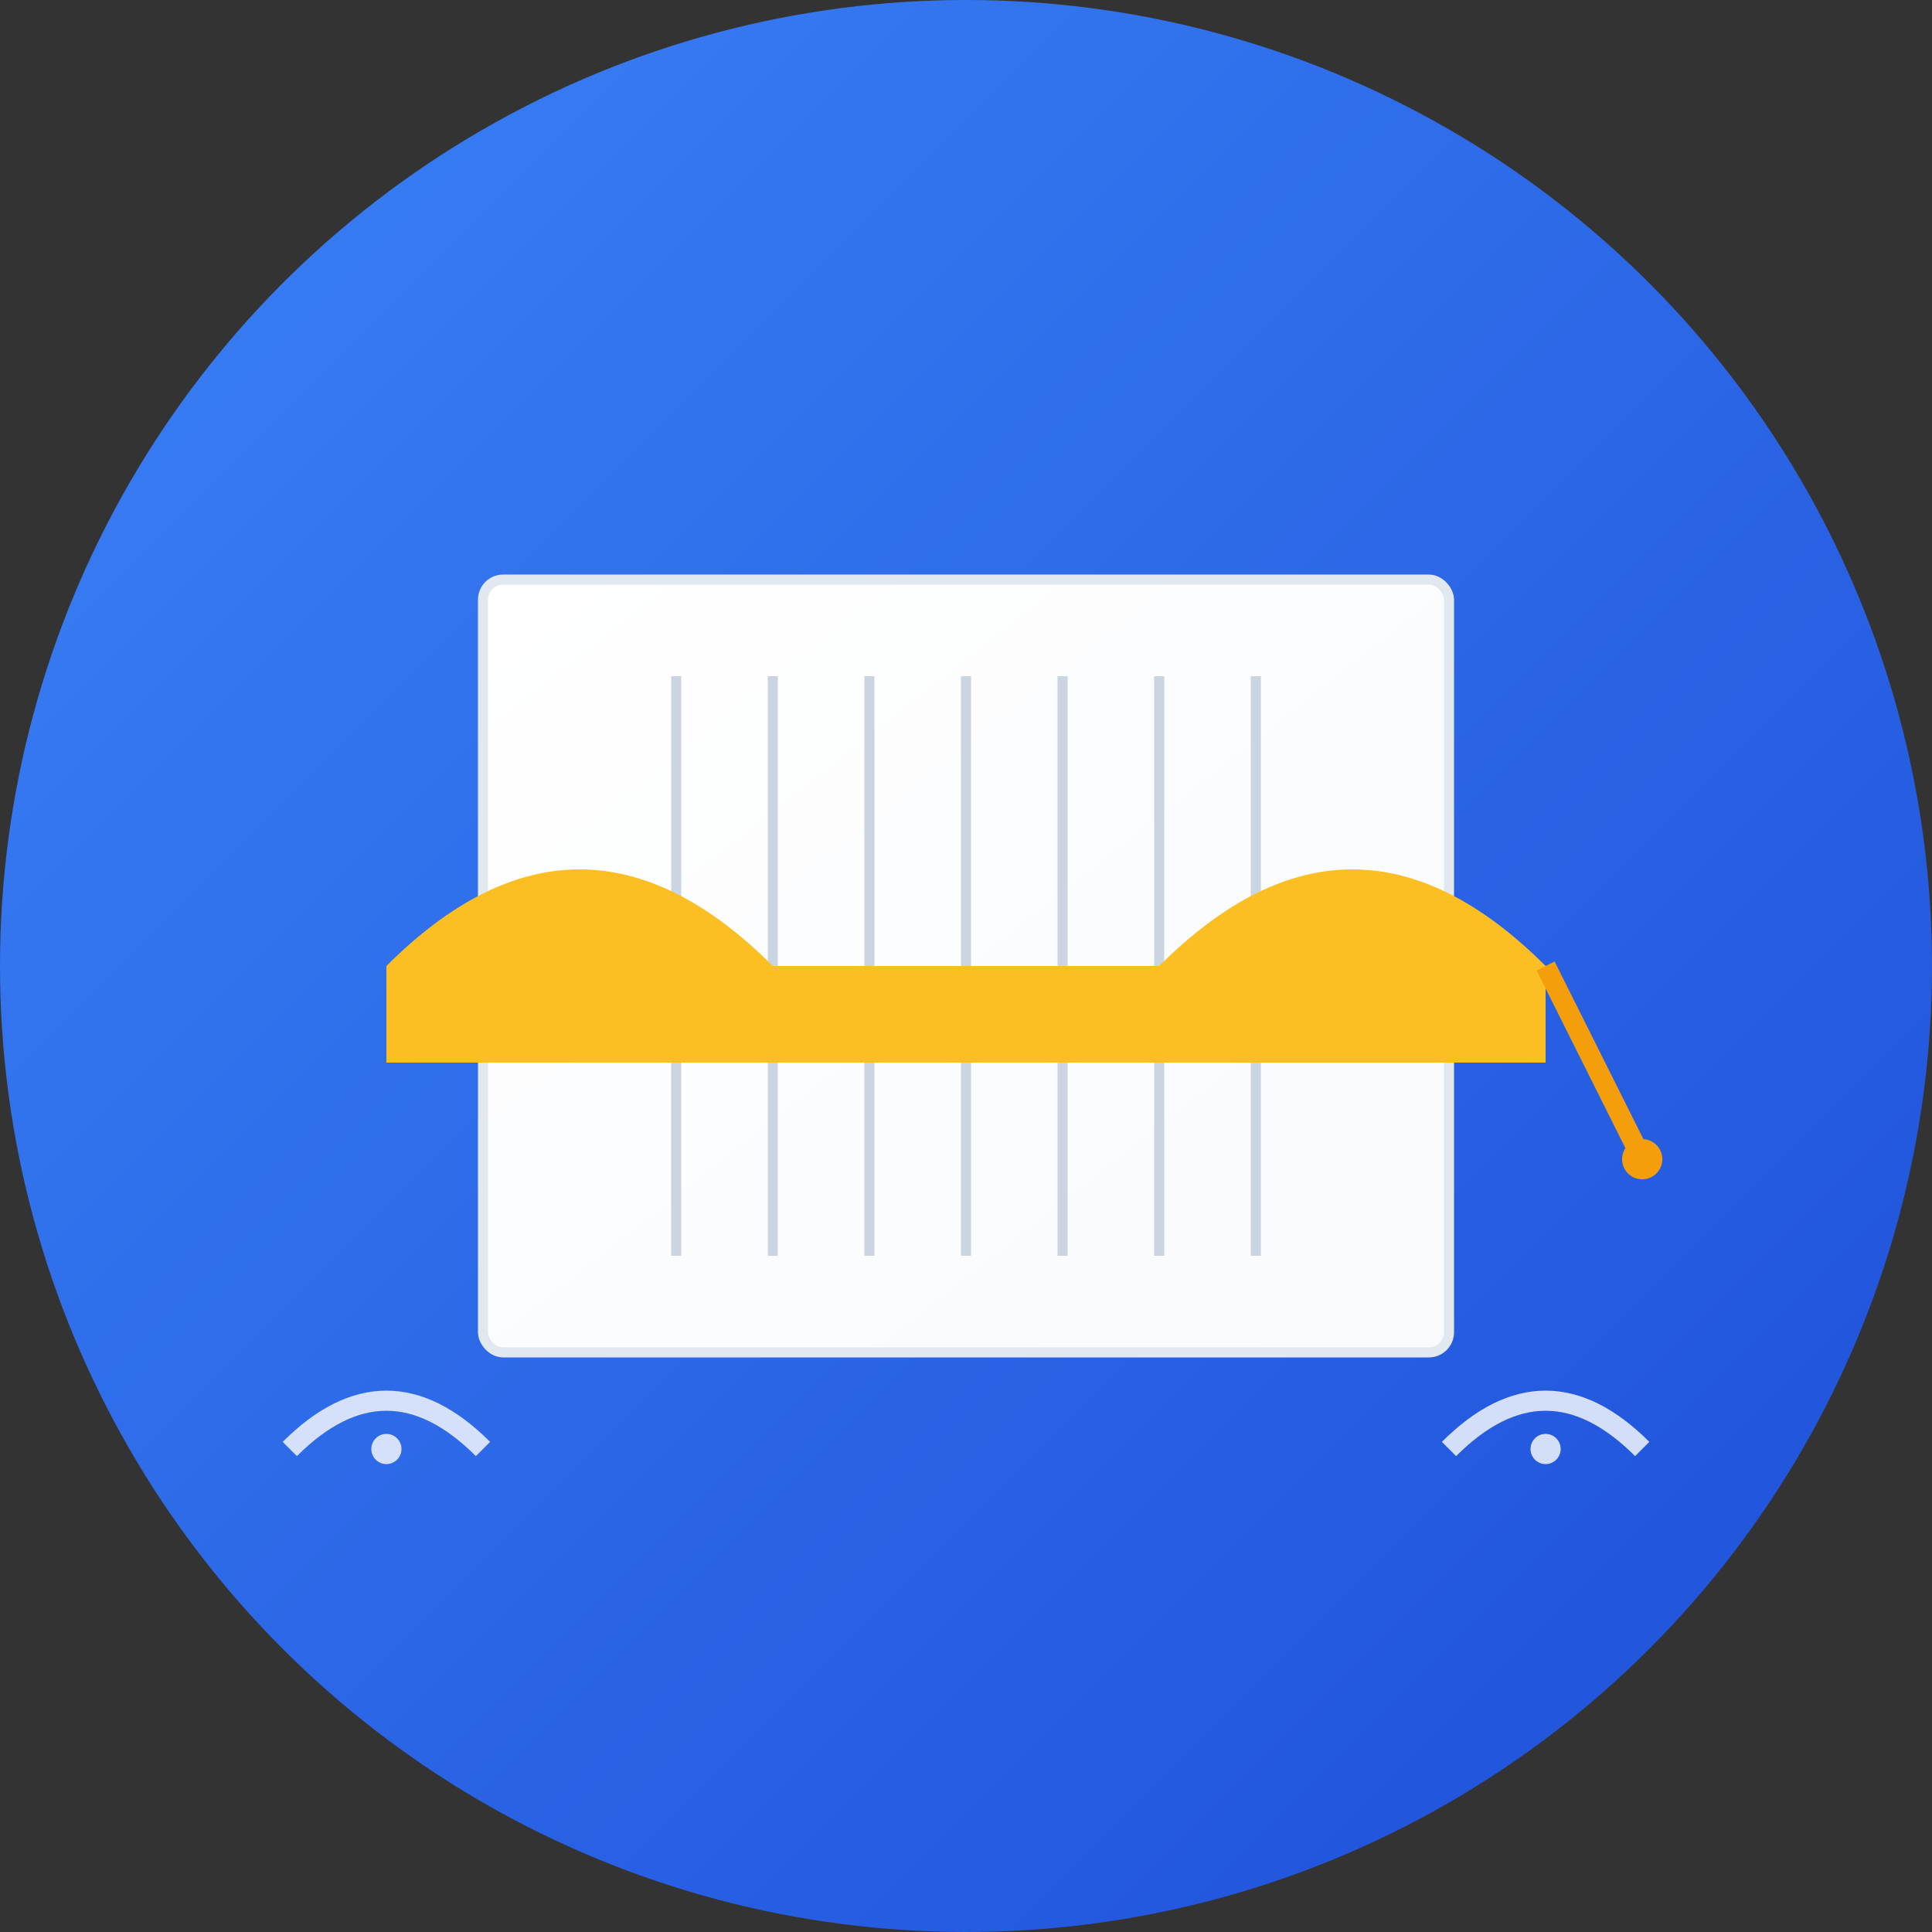 
<svg width="192" height="192" viewBox="0 0 192 192" xmlns="http://www.w3.org/2000/svg">
  <rect x="0" y="0" width="192" height="192" fill="#333333" stroke="none"/>
  <defs>
    <linearGradient id="bg" x1="0%" y1="0%" x2="100%" y2="100%">
      <stop offset="0%" style="stop-color:#3b82f6;stop-opacity:1" />
      <stop offset="100%" style="stop-color:#1d4ed8;stop-opacity:1" />
    </linearGradient>
    <linearGradient id="book" x1="0%" y1="0%" x2="100%" y2="100%">
      <stop offset="0%" style="stop-color:#ffffff;stop-opacity:1" />
      <stop offset="100%" style="stop-color:#f8fafc;stop-opacity:1" />
    </linearGradient>
  </defs>
  
  <!-- Background circle -->
  <circle cx="96" cy="96" r="96" fill="url(#bg)"/>
  
  <!-- Book icon -->
  <rect x="48" y="57.6" width="96" height="76.8" rx="2" fill="url(#book)" stroke="#e2e8f0" stroke-width="1"/>
  
  <!-- Book pages -->
  <line x1="67.2" y1="67.2" x2="67.2" y2="124.8" stroke="#cbd5e1" stroke-width="1"/>
  <line x1="76.8" y1="67.2" x2="76.8" y2="124.8" stroke="#cbd5e1" stroke-width="1"/>
  <line x1="86.4" y1="67.2" x2="86.4" y2="124.8" stroke="#cbd5e1" stroke-width="1"/>
  <line x1="96" y1="67.2" x2="96" y2="124.8" stroke="#cbd5e1" stroke-width="1"/>
  <line x1="105.6" y1="67.2" x2="105.6" y2="124.8" stroke="#cbd5e1" stroke-width="1"/>
  <line x1="115.2" y1="67.2" x2="115.2" y2="124.8" stroke="#cbd5e1" stroke-width="1"/>
  <line x1="124.8" y1="67.2" x2="124.8" y2="124.8" stroke="#cbd5e1" stroke-width="1"/>
  
  <!-- Graduation cap -->
  <path d="M38.4 96 Q57.6 76.8 76.8 96 L115.2 96 Q134.4 76.8 153.6 96 L153.6 105.6 L38.4 105.6 Z" fill="#fbbf24"/>
  
  <!-- Tassel -->
  <line x1="153.6" y1="96" x2="163.2" y2="115.2" stroke="#f59e0b" stroke-width="2"/>
  <circle cx="163.2" cy="115.2" r="2" fill="#f59e0b"/>
  
  <!-- Communication lines -->
  <path d="M28.8 144 Q38.4 134.4 48 144" stroke="#ffffff" stroke-width="2" fill="none" opacity="0.8"/>
  <path d="M144 144 Q153.6 134.4 163.2 144" stroke="#ffffff" stroke-width="2" fill="none" opacity="0.8"/>
  
  <!-- Small dots for communication -->
  <circle cx="38.4" cy="144" r="1.5" fill="#ffffff" opacity="0.8"/>
  <circle cx="153.6" cy="144" r="1.5" fill="#ffffff" opacity="0.8"/>
</svg>